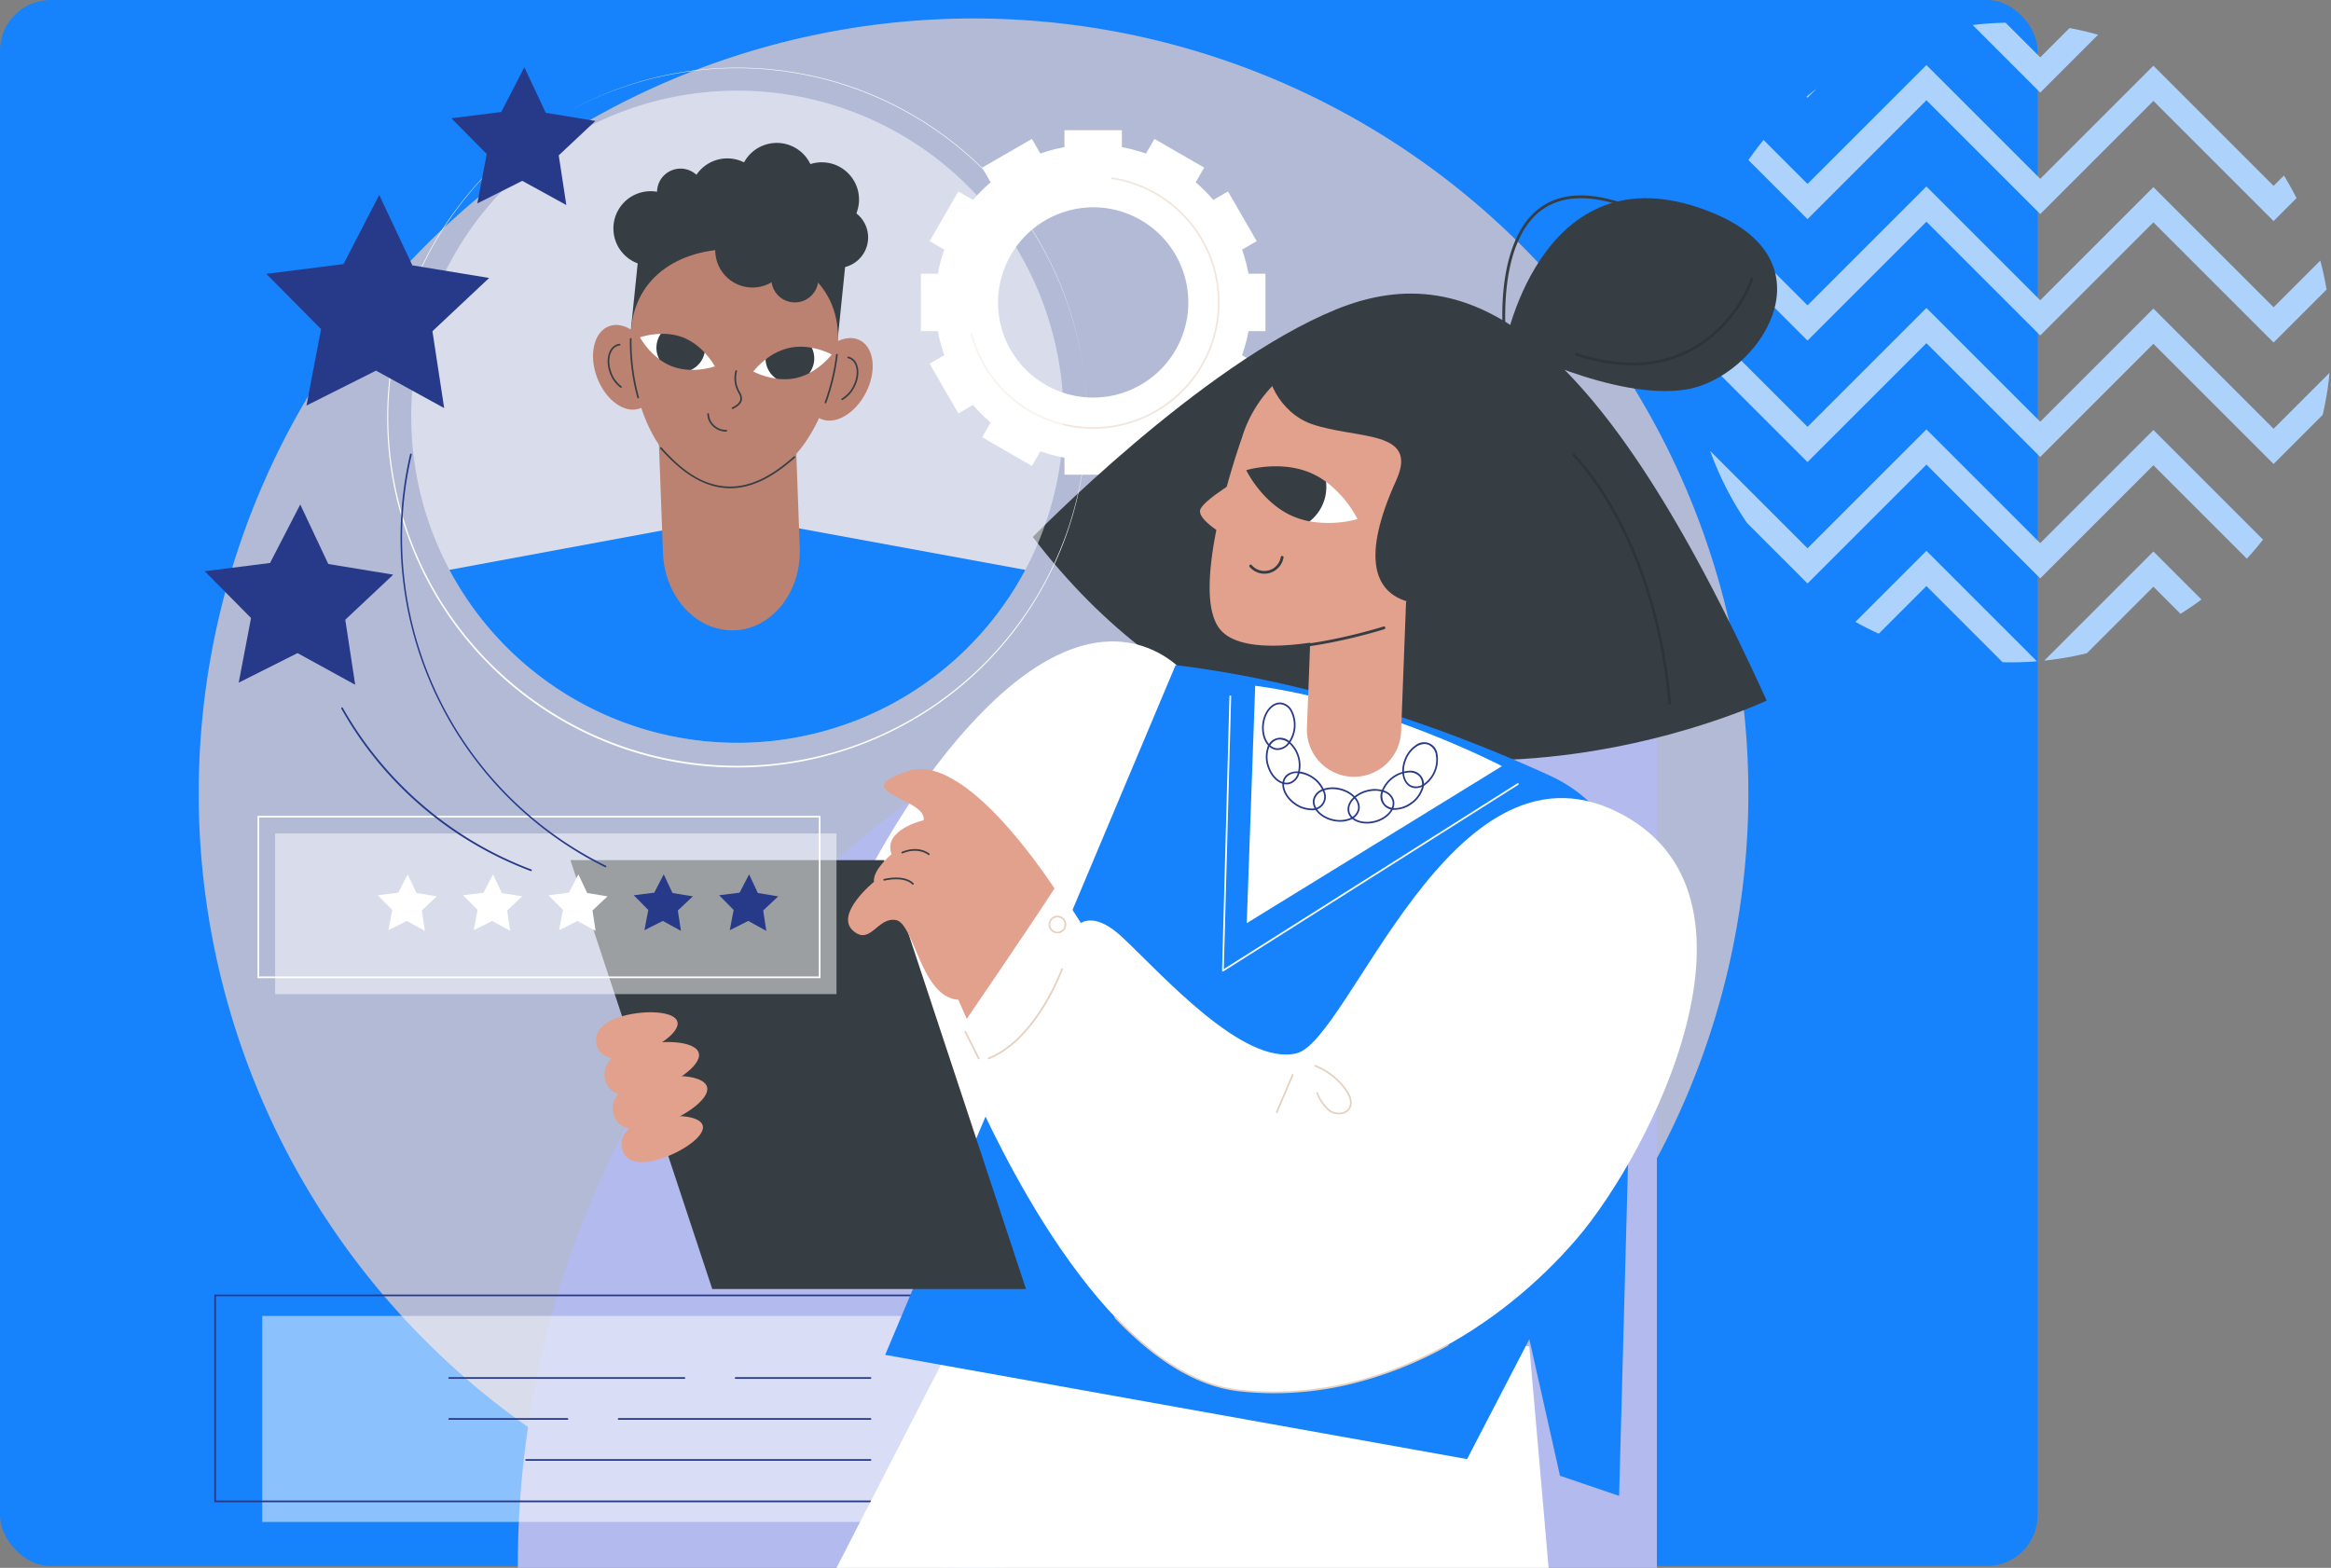 <svg xmlns="http://www.w3.org/2000/svg" xmlns:xlink="http://www.w3.org/1999/xlink" width="504.5" height="339.406" viewBox="0 0 504.5 339.406">
  <rect x="0" y="0" width="504.5" height="339.406" fill="#808080" stroke="none"/>
  <defs>
    <clipPath id="clip-path">
      <path id="Trazado_818456" data-name="Trazado 818456" d="M17.313,80.174A69.236,69.236,0,1,0,86.55,10.939,69.237,69.237,0,0,0,17.313,80.174" transform="translate(-17.313 -10.939)" fill="#add3fd"/>
    </clipPath>
    <clipPath id="clip-path-2">
      <rect id="Rectángulo_382674" data-name="Rectángulo 382674" width="341.621" height="335.406" fill="none"/>
    </clipPath>
    <clipPath id="clip-path-3">
      <rect id="Rectángulo_382673" data-name="Rectángulo 382673" width="341.62" height="335.406" fill="none"/>
    </clipPath>
    <clipPath id="clip-path-4">
      <rect id="Rectángulo_382668" data-name="Rectángulo 382668" width="172.112" height="44.597" fill="none"/>
    </clipPath>
    <clipPath id="clip-path-5">
      <rect id="Rectángulo_382670" data-name="Rectángulo 382670" width="121.494" height="34.775" fill="none"/>
    </clipPath>
    <clipPath id="clip-path-6">
      <rect id="Rectángulo_382671" data-name="Rectángulo 382671" width="141.172" height="141.173" fill="none"/>
    </clipPath>
  </defs>
  <g id="Grupo_1073438" data-name="Grupo 1073438" transform="translate(-915.5 -5857)">
    <g id="Grupo_1073410" data-name="Grupo 1073410" transform="translate(915 5861.908)">
      <g id="Grupo_1073235" data-name="Grupo 1073235" transform="translate(0 0)">
        <rect id="Rectángulo_382613" data-name="Rectángulo 382613" width="441" height="339" rx="11" transform="translate(0.5 -4.907)" fill="#1682fb"/>
        <g id="Grupo_1073236" data-name="Grupo 1073236" transform="translate(366.528 0.001)">
          <g id="Grupo_1071496" data-name="Grupo 1071496" clip-path="url(#clip-path)">
            <path id="Trazado_818450" data-name="Trazado 818450" d="M153.147,33.779,127.133,7.764,102.642,32.257,78.011,7.626,52.273,33.364,26.813,7.9l-23,23L0,27.09,26.813.277l25.46,25.459L78.011,0l24.631,24.629L127.133.138l26.015,26.015L177.531,1.769l3.815,3.812Z" transform="translate(-27.101 -17.123)" fill="#add3fd"/>
            <path id="Trazado_818451" data-name="Trazado 818451" d="M153.147,50.574,127.133,24.561l-24.491,24.49L78.011,24.422,52.273,50.159,26.813,24.7l-23,23L0,43.885,26.813,17.072l25.46,25.46L78.011,16.8l24.631,24.631,24.491-24.491,26.015,26.013,24.383-24.383,3.815,3.812Z" transform="translate(-27.101 -7.628)" fill="#add3fd"/>
            <path id="Trazado_818452" data-name="Trazado 818452" d="M153.147,67.369,127.133,41.356,102.642,65.848,78.011,41.218,52.273,66.954l-25.46-25.46-23,23L0,60.68,26.813,33.867l25.46,25.46L78.011,33.59l24.631,24.631L127.133,33.73l26.015,26.013,24.383-24.383,3.815,3.813Z" transform="translate(-27.101 1.867)" fill="#add3fd"/>
            <path id="Trazado_818453" data-name="Trazado 818453" d="M153.147,84.165,127.133,58.151,102.642,82.642,78.011,58.013,52.273,83.75,26.813,58.288l-23,23L0,77.476,26.813,50.664l25.46,25.46L78.011,50.387l24.631,24.631,24.491-24.493,26.015,26.015,24.383-24.385,3.815,3.813Z" transform="translate(-27.101 11.363)" fill="#add3fd"/>
            <path id="Trazado_818454" data-name="Trazado 818454" d="M153.147,100.96,127.133,74.946,102.642,99.437,78.011,74.808,52.273,100.546l-25.46-25.46-23,23L0,94.273,26.813,67.459l25.46,25.46L78.011,67.182l24.631,24.631,24.491-24.491,26.015,26.015,24.383-24.385,3.815,3.813Z" transform="translate(-27.101 20.858)" fill="#add3fd"/>
            <path id="Trazado_818455" data-name="Trazado 818455" d="M153.147,117.756,127.133,91.743l-24.491,24.491L78.011,91.6,52.273,117.341,26.813,91.88l-23,23L0,111.067,26.813,84.254l25.46,25.46L78.011,83.977l24.631,24.631,24.491-24.491,26.015,26.013,24.383-24.383,3.815,3.813Z" transform="translate(-27.101 30.353)" fill="#add3fd"/>
          </g>
        </g>
      </g>
    </g>
    <g id="Grupo_1073437" data-name="Grupo 1073437" transform="translate(958.5 5861)">
      <g id="Grupo_1073436" data-name="Grupo 1073436" clip-path="url(#clip-path-2)">
        <g id="Grupo_1073435" data-name="Grupo 1073435" transform="translate(0.001)">
          <g id="Grupo_1073434" data-name="Grupo 1073434" clip-path="url(#clip-path-3)">
            <path id="Trazado_823454" data-name="Trazado 823454" d="M33.906,167.7A167.7,167.7,0,1,0,201.609,0a167.7,167.7,0,0,0-167.7,167.7" transform="translate(-33.906)" fill="#b3bad6"/>
            <path id="Trazado_823455" data-name="Trazado 823455" d="M141.962,918.537h68.976l132.286-10.663,21.84,10.663H388.5V713.993H346.151c-112.77,0-204.189,91.418-204.189,204.189Z" transform="translate(-72.897 -583.131)" fill="#b3baed"/>
            <g id="Grupo_1073427" data-name="Grupo 1073427" transform="translate(13.751 280.866)" opacity="0.5">
              <g id="Grupo_1073426" data-name="Grupo 1073426">
                <g id="Grupo_1073425" data-name="Grupo 1073425" clip-path="url(#clip-path-4)">
                  <rect id="Rectángulo_382667" data-name="Rectángulo 382667" width="172.111" height="44.597" transform="translate(0.001 0)" fill="#fff"/>
                </g>
              </g>
            </g>
            <path id="Trazado_823456" data-name="Trazado 823456" d="M904.41,1552.06h172.478V1507.1H904.41Zm172.111-.367H904.776v-44.231h171.745Z" transform="translate(-901.029 -1230.872)" fill="#273a89"/>
            <path id="Trazado_823457" data-name="Trazado 823457" d="M1289.538,1605.06h50.9a.183.183,0,1,0,0-.367h-50.9a.183.183,0,0,0,0,.367" transform="translate(-1235.315 -1310.582)" fill="#273a89"/>
            <path id="Trazado_823458" data-name="Trazado 823458" d="M1069.823,1605.06h29.169a.183.183,0,0,0,0-.367h-29.169a.183.183,0,1,0,0,.367" transform="translate(-953.6 -1310.582)" fill="#273a89"/>
            <path id="Trazado_823459" data-name="Trazado 823459" d="M1427.664,1653.452h25.583a.183.183,0,1,0,0-.367h-25.583a.183.183,0,1,0,0,.367" transform="translate(-1373.441 -1350.104)" fill="#273a89"/>
            <path id="Trazado_823460" data-name="Trazado 823460" d="M1069.822,1653.452h54.485a.183.183,0,0,0,0-.367h-54.485a.183.183,0,0,0,0,.367" transform="translate(-978.916 -1350.104)" fill="#273a89"/>
            <path id="Trazado_823461" data-name="Trazado 823461" d="M1069.823,1701.845h74.517a.183.183,0,1,0,0-.366h-74.517a.183.183,0,1,0,0,.366" transform="translate(-998.948 -1389.628)" fill="#273a89"/>
            <path id="Trazado_823462" data-name="Trazado 823462" d="M604.226,163.013H607.9a33.977,33.977,0,0,1,1.394-5.211l-3.178-1.835,6.214-10.763,3.185,1.839a34.387,34.387,0,0,1,3.812-3.812l-1.839-3.185,10.763-6.214,1.835,3.178a33.925,33.925,0,0,1,5.212-1.394v-3.672h12.428v3.672a33.929,33.929,0,0,1,5.212,1.394l1.835-3.178,10.763,6.214-1.839,3.185a34.384,34.384,0,0,1,3.812,3.812l3.185-1.839,6.214,10.763-3.178,1.835a33.942,33.942,0,0,1,1.394,5.211h3.672v12.428h-3.672a33.939,33.939,0,0,1-1.394,5.212l3.178,1.835-6.214,10.763-3.185-1.839a34.4,34.4,0,0,1-3.812,3.812l1.839,3.185-10.763,6.214h0l-1.835-3.178a33.931,33.931,0,0,1-5.212,1.394v3.672H635.3v-3.672a33.926,33.926,0,0,1-5.212-1.394l-1.835,3.178h0l-10.763-6.214,1.839-3.185a34.4,34.4,0,0,1-3.812-3.812l-3.185,1.839-6.214-10.763,3.178-1.835a33.974,33.974,0,0,1-1.394-5.212h-3.672Zm16.7,6.888a20.595,20.595,0,1,0,21.258-21.258A20.669,20.669,0,0,0,620.925,169.9" transform="translate(-447.916 -107.761)" fill="#fff"/>
            <path id="Trazado_823463" data-name="Trazado 823463" d="M684.817,242.124a27.371,27.371,0,0,0,4.1-54.433.183.183,0,0,0-.054.363,27,27,0,1,1-30.182,33.506.183.183,0,0,0-.355.092,27.363,27.363,0,0,0,26.493,20.473" transform="translate(-491.223 -153.289)" fill="#f2e6dc"/>
            <path id="Trazado_823464" data-name="Trazado 823464" d="M171.14,413.023s-96.7,45.993-158.835-35.4c0,0,36.326-37.344,65.66-49.28s57.127,5.349,93.175,84.683" transform="translate(168.225 -265.371)" fill="#363e44"/>
            <path id="Trazado_823465" data-name="Trazado 823465" d="M304.237,1464.634,269.822,1531.6H423.948l-4.17-47.926Z" transform="translate(-131.781 -1196.193)" fill="#fff"/>
            <path id="Trazado_823466" data-name="Trazado 823466" d="M781.637,743.628s-15.861-21.794-44.511,7.253S694.7,827.958,694.7,827.958l43.61,16.775Z" transform="translate(-567.342 -600.925)" fill="#fff"/>
            <path id="Trazado_823467" data-name="Trazado 823467" d="M311.993,787.732c-18.25-8.381-48.295-20.038-81.193-24.012L167.948,913.033,293.888,935.6l13.477-25.97,6.631,29.573,12.793,4.354,3.417-127.378a31.289,31.289,0,0,0-18.212-28.443" transform="translate(-19.367 -623.744)" fill="#1682fb"/>
            <path id="Trazado_823468" data-name="Trazado 823468" d="M380.1,805.481s-26.353-13.754-53.414-17.4l-1.824,51.395Z" transform="translate(-98.026 -643.637)" fill="#fff"/>
            <path id="Trazado_823469" data-name="Trazado 823469" d="M917.719,1086.877h67.9l-30.7-92.842h-67.9Z" transform="translate(-806.568 -811.846)" fill="#363e44"/>
            <path id="Trazado_823470" data-name="Trazado 823470" d="M1274.174,1297.121c-4.829,1.363-6.183,3.81-5.6,6.194s2.877,3.8,7.706,2.438,10.362-4.99,9.781-7.374-7.057-2.621-11.885-1.259" transform="translate(-1176.965 -1058.702)" fill="#e2a18d"/>
            <path id="Trazado_823471" data-name="Trazado 823471" d="M1269.928,1249.928c-5.6,1.579-7.166,4.416-6.492,7.179s3.335,4.405,8.931,2.826,12.01-5.783,11.336-8.546-8.179-3.038-13.776-1.459" transform="translate(-1173.671 -1020.051)" fill="#e2a18d"/>
            <path id="Trazado_823472" data-name="Trazado 823472" d="M1306.15,1183.224c-4.829,1.363-7.125-.055-7.706-2.438s.772-4.831,5.6-6.194,11.3-1.125,11.885,1.258-4.952,6.011-9.781,7.374" transform="translate(-1212.311 -958.63)" fill="#e2a18d"/>
            <path id="Trazado_823473" data-name="Trazado 823473" d="M1282.135,1219.863c-5.6,1.58-8.257-.063-8.931-2.826s.9-5.6,6.492-7.179,13.1-1.3,13.775,1.459-5.74,6.967-11.337,8.546" transform="translate(-1185.229 -987.325)" fill="#e2a18d"/>
            <path id="Trazado_823474" data-name="Trazado 823474" d="M116.072,950.744s2.773-7.995,11.517.214,25.99,27.7,37.544,25.07,33.374-69.946,69.34-52.349,7.464,73.788-8.694,92.569-42.928,36.157-73.085,32.722-53.718-57.169-57-63.892C89.8,973,116.072,950.744,116.072,950.744" transform="translate(72.399 -751.992)" fill="#fff"/>
            <path id="Trazado_823475" data-name="Trazado 823475" d="M422.564,1549.669a71.014,71.014,0,0,0,16.178-1.89,83.254,83.254,0,0,0,21.463-8.418.183.183,0,1,0-.178-.32c-14.61,8.128-30.213,11.527-45.124,9.829-8.671-.988-17.621-6.289-26.6-15.756a.183.183,0,1,0-.266.252c9.042,9.532,18.068,14.87,26.827,15.868a68,68,0,0,0,7.7.436" transform="translate(-189.79 -1252.074)" fill="#e6d0be"/>
            <path id="Trazado_823476" data-name="Trazado 823476" d="M887.043,916.017S866.7,882.38,852.962,886.936s4.235,5.851,3.368,10.661c0,0-8.84,1.969-6.94,7.352,0,0-4.07,3.321-3.8,5.984,0,0-8.718,7.084-4.4,10.673,3.681,3.057,5.175-3.123,9.167-2.406s5.417,16.75,13.49,17.247l5.381,12.1s19.162-21.339,17.813-32.529" transform="translate(-699.446 -724.03)" fill="#e2a18d"/>
            <path id="Trazado_823477" data-name="Trazado 823477" d="M1025.9,1016.193a.183.183,0,0,0,.129-.313c-2.018-2.007-6.205-.966-6.382-.92a.183.183,0,0,0,.091.355c.042-.011,4.163-1.034,6.033.825a.182.182,0,0,0,.129.053" transform="translate(-871.322 -828.682)" fill="#363e44"/>
            <path id="Trazado_823478" data-name="Trazado 823478" d="M1006.65,982.286a.183.183,0,0,0,.118-.323c-.093-.078-2.314-1.9-5.937-.379a.183.183,0,0,0,.142.338c3.407-1.43,5.538.3,5.559.321a.183.183,0,0,0,.118.043" transform="translate(-848.627 -801.184)" fill="#363e44"/>
            <path id="Trazado_823479" data-name="Trazado 823479" d="M840.616,1023.609l5.606,8.757s-9.083,22.955-21.513,30.667L820.174,1054s14.19-20.717,20.442-30.386" transform="translate(-654.924 -836)" fill="#fff"/>
            <path id="Trazado_823480" data-name="Trazado 823480" d="M843.637,1141.6a.176.176,0,0,0,.068-.013c5.442-2.17,9.5-7.338,11.946-11.292a48.752,48.752,0,0,0,4.041-8.129.183.183,0,0,0-.345-.124c-.054.151-5.53,15.119-15.777,19.2a.183.183,0,0,0,.068.353" transform="translate(-672.672 -916.296)" fill="#e6d0be"/>
            <path id="Trazado_823481" data-name="Trazado 823481" d="M507.651,1246.714a3.466,3.466,0,0,0,.84-.1,2.452,2.452,0,0,0,1.626-1.2c.791-1.468-.17-3.209-.813-4.117a15.058,15.058,0,0,0-6.711-5.25.183.183,0,0,0-.134.341,14.691,14.691,0,0,1,6.546,5.121c.594.838,1.487,2.437.789,3.731a2.117,2.117,0,0,1-1.393,1.022,3.362,3.362,0,0,1-2.6-.451,8.773,8.773,0,0,1-2.691-3.821.183.183,0,1,0-.333.153,9.048,9.048,0,0,0,2.822,3.974,3.756,3.756,0,0,0,2.047.6" transform="translate(-260.867 -1009.488)" fill="#e6d0be"/>
            <path id="Trazado_823482" data-name="Trazado 823482" d="M571.227,1255.19a.184.184,0,0,0,.169-.112l3.445-8.078a.183.183,0,1,0-.337-.144l-3.445,8.078a.184.184,0,0,0,.169.255" transform="translate(-337.897 -1018.239)" fill="#e6d0be"/>
            <path id="Trazado_823483" data-name="Trazado 823483" d="M841.281,1063.518a1.917,1.917,0,1,0-1.918-1.917,1.92,1.92,0,0,0,1.918,1.917m0-3.468a1.551,1.551,0,1,1-1.551,1.551,1.553,1.553,0,0,1,1.551-1.551" transform="translate(-655.418 -865.462)" fill="#e6d0be"/>
            <path id="Trazado_823484" data-name="Trazado 823484" d="M944.838,1202.077a.184.184,0,0,0,.164-.266l-2.881-5.742a.183.183,0,1,0-.328.164l2.881,5.742a.183.183,0,0,0,.164.1" transform="translate(-776.011 -976.768)" fill="#e6d0be"/>
            <path id="Trazado_823485" data-name="Trazado 823485" d="M403.32,864.844a3.6,3.6,0,0,0,1.957-.641,6.825,6.825,0,0,0,2.735-6.693,2.927,2.927,0,0,0-4.766-1.948,6.407,6.407,0,0,0-2.327,2.955c-1.074,2.628-.449,5.379,1.394,6.132a2.647,2.647,0,0,0,1.006.2m-.937-.365h0Zm2.821-9.191a2.28,2.28,0,0,1,.867.168,2.816,2.816,0,0,1,1.583,2.133,6.462,6.462,0,0,1-2.578,6.308,2.816,2.816,0,0,1-2.624.413c-1.656-.677-2.191-3.213-1.193-5.654a6.04,6.04,0,0,1,2.188-2.786,3.243,3.243,0,0,1,1.757-.581" transform="translate(-139.898 -698.23)" fill="#273a89"/>
            <path id="Trazado_823486" data-name="Trazado 823486" d="M420.381,896.985a6.335,6.335,0,0,0,3.676-1.316,6.41,6.41,0,0,0,2.289-2.984,2.927,2.927,0,0,0-3.064-4.137,6.825,6.825,0,0,0-5.811,4.3,2.907,2.907,0,0,0,2.91,4.135m3.06-8.074a2.76,2.76,0,0,1,2.311,1.01,2.816,2.816,0,0,1,.247,2.645,6.041,6.041,0,0,1-2.16,2.808c-2.119,1.569-4.709,1.676-5.774.239a2.815,2.815,0,0,1-.247-2.645,6.461,6.461,0,0,1,5.476-4.055l.146,0" transform="translate(-161.428 -725.69)" fill="#273a89"/>
            <path id="Trazado_823487" data-name="Trazado 823487" d="M456.178,917.585a7.1,7.1,0,0,0,1.8-.237c2.746-.721,4.569-2.874,4.063-4.8a3.167,3.167,0,0,0-2.137-2.1,6.409,6.409,0,0,0-3.76-.084c-2.746.721-4.568,2.874-4.063,4.8.393,1.5,2.078,2.421,4.1,2.421m1.779-7.094a5.363,5.363,0,0,1,1.821.3,2.815,2.815,0,0,1,1.907,1.849c.454,1.73-1.251,3.682-3.8,4.352s-4.995-.193-5.449-1.923,1.251-3.682,3.8-4.352a6.8,6.8,0,0,1,1.721-.228m-5.7,4.626h0Z" transform="translate(-203.347 -743.315)" fill="#273a89"/>
            <path id="Trazado_823488" data-name="Trazado 823488" d="M498.766,915.58a5.79,5.79,0,0,0,2.061-.36,3.168,3.168,0,0,0,2.1-2.139c.47-1.934-1.391-4.054-4.15-4.725a6.407,6.407,0,0,0-3.758.153,3.168,3.168,0,0,0-2.1,2.139c-.47,1.934,1.391,4.054,4.15,4.724a7.185,7.185,0,0,0,1.7.208m-1.687-7.065a6.836,6.836,0,0,1,1.61.2c2.562.623,4.3,2.544,3.88,4.282a2.814,2.814,0,0,1-1.873,1.883,6.039,6.039,0,0,1-3.54.139c-2.562-.623-4.3-2.544-3.88-4.282a2.815,2.815,0,0,1,1.873-1.883,5.412,5.412,0,0,1,1.93-.336" transform="translate(-251.708 -741.701)" fill="#273a89"/>
            <path id="Trazado_823489" data-name="Trazado 823489" d="M539.307,897.688a2.92,2.92,0,0,0,2.915-4.193,6.4,6.4,0,0,0-2.343-2.942c-2.312-1.648-5.133-1.669-6.288-.048s-.214,4.281,2.1,5.928a6.409,6.409,0,0,0,3.546,1.254h.073m-3.046-8.024a6.454,6.454,0,0,1,5.617,3.956,2.565,2.565,0,0,1-2.637,3.7,6.039,6.039,0,0,1-3.339-1.186c-2.147-1.53-3.05-3.96-2.012-5.417a2.8,2.8,0,0,1,2.371-1.054" transform="translate(-298.562 -726.31)" fill="#273a89"/>
            <path id="Trazado_823490" data-name="Trazado 823490" d="M567.224,859.665a2.585,2.585,0,0,0,.737-.106,3.169,3.169,0,0,0,2.031-2.2,6.823,6.823,0,0,0-2.057-6.931A2.927,2.927,0,0,0,563,851.889a6.409,6.409,0,0,0,.035,3.761c.705,2.377,2.48,4.015,4.189,4.015m-1.447-9.719a3.112,3.112,0,0,1,1.928.764,6.461,6.461,0,0,1,1.939,6.532,2.815,2.815,0,0,1-1.787,1.965c-1.717.509-3.72-1.134-4.47-3.662a6.041,6.041,0,0,1-.038-3.543,2.816,2.816,0,0,1,1.787-1.965,2.258,2.258,0,0,1,.642-.092" transform="translate(-331.775 -693.866)" fill="#273a89"/>
            <path id="Trazado_823491" data-name="Trazado 823491" d="M572,818.187a3.249,3.249,0,0,0,2.463-1.3,6.824,6.824,0,0,0,.665-7.2,3.168,3.168,0,0,0-2.422-1.764c-1.978-.182-3.808,1.968-4.069,4.8s1.139,5.276,3.122,5.459q.12.011.24.011m.673-9.9a2.815,2.815,0,0,1,2.136,1.578,6.461,6.461,0,0,1-.626,6.785,2.816,2.816,0,0,1-2.389,1.16c-1.781-.164-3.033-2.434-2.79-5.06s1.889-4.628,3.67-4.464" transform="translate(-338.459 -659.835)" fill="#273a89"/>
            <path id="Trazado_823492" data-name="Trazado 823492" d="M305.309,859.286a.184.184,0,0,0,.1-.028l63.839-40.4a.183.183,0,0,0-.2-.31L305.5,858.765l1.593-59.057a.183.183,0,0,0-.367-.01l-1.6,59.4a.183.183,0,0,0,.183.188" transform="translate(-83.634 -652.982)" fill="#fff"/>
            <path id="Trazado_823493" data-name="Trazado 823493" d="M0,243.892s8.267-43.825,45.266-28.318c26.026,10.908,9.319,35.4-5.845,38.039C23.781,256.336,0,243.892,0,243.892" transform="translate(282.768 -173.35)" fill="#363e44"/>
            <path id="Trazado_823494" data-name="Trazado 823494" d="M146.018,241.282l.6-.076c-.027-.217-2.6-21.765,7.732-29.122,5.41-3.851,13.435-3.2,23.849,1.948l.268-.543c-10.629-5.25-18.862-5.889-24.469-1.9-5.571,3.966-7.442,11.841-8.031,17.75a60.174,60.174,0,0,0,.05,11.94" transform="translate(136.449 -170.703)" fill="#363e44"/>
            <path id="Trazado_823495" data-name="Trazado 823495" d="M146.251,568.355h.027a.3.3,0,0,0,.275-.328c-1.651-18.965-7.222-32.6-11.6-40.7-4.756-8.79-9.19-13.154-9.234-13.2a.3.3,0,0,0-.422.434c.043.043,4.425,4.36,9.138,13.078,4.349,8.046,9.879,21.593,11.52,40.439a.3.3,0,0,0,.3.276" transform="translate(172.119 -419.827)" fill="#2d353a"/>
            <path id="Trazado_823496" data-name="Trazado 823496" d="M40.736,325.031a26.251,26.251,0,0,0,15.95-5.136c7.367-5.423,10.128-13.173,10.122-13.588a.3.3,0,0,0-.3-.3h0a.3.3,0,0,0-.3.292c-.1.761-3.365,9.052-11.37,14.129-7.219,4.578-16.025,5.217-26.173,1.9a.3.3,0,0,0-.188.575,39.558,39.558,0,0,0,12.264,2.126" transform="translate(269.632 -249.923)" fill="#2d353a"/>
            <path id="Trazado_823497" data-name="Trazado 823497" d="M337.246,448.465c6.72,8.6,35.7-.662,35.7-.662l22.371-24.714a27.794,27.794,0,0,0-53.271-15.881s-11.649,32.5-4.8,41.257" transform="translate(-116.283 -316.354)" fill="#e2a18d"/>
            <path id="Trazado_823498" data-name="Trazado 823498" d="M436.157,668.967l1.436-37.653,20.378.905-1.436,37.653a10.2,10.2,0,1,1-20.378-.905" transform="translate(-196.289 -515.605)" fill="#e2a18d"/>
            <path id="Trazado_823499" data-name="Trazado 823499" d="M636.822,538.9s-9.8,5.6-10.023,7.785c-.261,2.608,7.612,6.594,7.612,6.594s2.206-14.419,2.411-14.379" transform="translate(-410.082 -440.13)" fill="#e2a18d"/>
            <path id="Trazado_823500" data-name="Trazado 823500" d="M506.075,555.107a24.127,24.127,0,0,0-6.8-8.081c-.963-.7-4.787,8.331-3.553,8.564a24.181,24.181,0,0,0,10.356-.483" transform="translate(-255.266 -446.734)" fill="#fff"/>
            <path id="Trazado_823501" data-name="Trazado 823501" d="M542.289,539.692c-6.649-2.925-10-9.938-10-9.938s7.432-2.27,14.081.655a16.99,16.99,0,0,1,3.183,1.857,9.485,9.485,0,0,1-3.536,8.563,17.115,17.115,0,0,1-3.73-1.138" transform="translate(-305.562 -431.974)" fill="#363e44"/>
            <path id="Trazado_823502" data-name="Trazado 823502" d="M586.113,638.633a4.161,4.161,0,0,0,1.174-.169,4.237,4.237,0,0,0,2.954-3.324.3.3,0,0,0-.6-.1,3.59,3.59,0,0,1-6.275,1.729.3.3,0,0,0-.459.394,4.229,4.229,0,0,0,3.2,1.473" transform="translate(-355.448 -518.441)" fill="#363e44"/>
            <path id="Trazado_823503" data-name="Trazado 823503" d="M462.91,722.885h.019c10.04-.618,21.36-4.2,21.474-4.241a.3.3,0,0,0-.184-.577c-.112.036-11.364,3.6-21.327,4.213a.3.3,0,0,0,.018.6" transform="translate(-227.78 -586.446)" fill="#363e44"/>
            <path id="Trazado_823504" data-name="Trazado 823504" d="M339.145,416.262c7.936-3.8,10.375-22.514,5.5-34.5-6.286-15.451-24.519-24.573-39.251-23.33-3.621.305-11.9,2.076-14.645,7.238-2.14,4.019,1.938,12.37,8.847,14.771,9.714,3.375,23.327,1.128,18.3,12.2-15.246,33.541,12.534,27.8,21.255,23.622" transform="translate(-58.718 -292.647)" fill="#363e44"/>
            <g id="Grupo_1073430" data-name="Grupo 1073430" transform="translate(16.548 176.421)" opacity="0.5">
              <g id="Grupo_1073429" data-name="Grupo 1073429">
                <g id="Grupo_1073428" data-name="Grupo 1073428" clip-path="url(#clip-path-5)">
                  <rect id="Rectángulo_382669" data-name="Rectángulo 382669" width="121.493" height="34.775" transform="translate(0)" fill="#fff"/>
                </g>
              </g>
            </g>
            <path id="Trazado_823505" data-name="Trazado 823505" d="M1129.6,976.848h121.86V941.706H1129.6Zm121.493-.367H1129.968V942.073h121.127Z" transform="translate(-1116.876 -769.108)" fill="#fff"/>
            <path id="Trazado_823506" data-name="Trazado 823506" d="M1183.976,1014.819l-4.431.561,3.141,3.176-.836,4.387,3.991-2.005,3.915,2.151-.674-4.415,3.255-3.058-4.408-.724-1.9-4.041Z" transform="translate(-1066.905 -825.58)" fill="#273a89"/>
            <path id="Trazado_823507" data-name="Trazado 823507" d="M1284.761,1014.819l-4.431.561,3.141,3.176-.836,4.387,3.991-2.005,3.914,2.151-.674-4.415,3.255-3.058-4.408-.724-1.9-4.041Z" transform="translate(-1186.162 -825.58)" fill="#273a89"/>
            <path id="Trazado_823508" data-name="Trazado 823508" d="M1385.546,1014.819l-4.431.561,3.141,3.176-.836,4.387,3.991-2.005,3.914,2.151-.674-4.415,3.255-3.058-4.408-.724-1.9-4.041Z" transform="translate(-1305.419 -825.58)" fill="#fff"/>
            <path id="Trazado_823509" data-name="Trazado 823509" d="M1486.329,1014.819l-4.431.561,3.141,3.176-.836,4.387,3.991-2.005,3.915,2.151-.674-4.415,3.255-3.058-4.408-.724-1.9-4.041Z" transform="translate(-1424.675 -825.58)" fill="#fff"/>
            <path id="Trazado_823510" data-name="Trazado 823510" d="M1587.115,1014.819l-4.431.561,3.141,3.176-.836,4.387,3.991-2.005,3.914,2.151-.674-4.415,3.255-3.058-4.408-.724-1.9-4.041Z" transform="translate(-1543.932 -825.58)" fill="#fff"/>
            <path id="Trazado_823511" data-name="Trazado 823511" d="M1648.285,586.691l-14.132,1.789,10.016,10.129L1641.5,612.6l12.729-6.4,12.485,6.86-2.149-14.082,10.382-9.754-14.057-2.308-6.068-12.888Z" transform="translate(-1632.839 -468.824)" fill="#273a89"/>
            <path id="Trazado_823512" data-name="Trazado 823512" d="M889.449,207.945a75.69,75.69,0,1,0-29.555-5.967,75.454,75.454,0,0,0,29.555,5.967m0-151.49a75.562,75.562,0,1,1-75.562,75.562,75.647,75.647,0,0,1,75.562-75.562" transform="translate(-772.861 -45.809)" fill="#fff"/>
            <g id="Grupo_1073433" data-name="Grupo 1073433" transform="translate(46.003 15.621)" opacity="0.5">
              <g id="Grupo_1073432" data-name="Grupo 1073432">
                <g id="Grupo_1073431" data-name="Grupo 1073431" clip-path="url(#clip-path-6)">
                  <path id="Trazado_823513" data-name="Trazado 823513" d="M842.667,155.821a70.586,70.586,0,1,0,70.586-70.586,70.586,70.586,0,0,0-70.586,70.586" transform="translate(-842.667 -85.234)" fill="#fff"/>
                </g>
              </g>
            </g>
            <path id="Trazado_823514" data-name="Trazado 823514" d="M949.761,588.566l62.643,11.495a70.6,70.6,0,0,1-124.651-.01Z" transform="translate(-833.493 -480.693)" fill="#1682fb"/>
            <rect id="Rectángulo_382672" data-name="Rectángulo 382672" width="44.729" height="34.932" transform="matrix(-0.995, -0.102, 0.102, -0.995, 137.373, 78.523)" fill="#363e44"/>
            <path id="Trazado_823515" data-name="Trazado 823515" d="M1168.728,521.538h0c-7.476-.772-13.346-7.945-13.673-16.707L1154.04,477.6l29.621-1.116,1,27.264c.38,10.379-7.077,18.707-15.931,17.793" transform="translate(-1054.568 -389.151)" fill="#bc8271"/>
            <path id="Trazado_823516" data-name="Trazado 823516" d="M1153.741,292.955c-.691,12.37-8.214,31.587-24.183,30.695s-21.3-20.828-20.613-33.2,11.35-18.588,23.72-17.9,21.766,8.03,21.075,20.4" transform="translate(-1015.396 -222.558)" fill="#bc8271"/>
            <path id="Trazado_823517" data-name="Trazado 823517" d="M1336.639,368.888c1.857,4.91.71,9.894-2.563,11.133s-7.433-1.738-9.291-6.648-.71-9.894,2.563-11.133,7.433,1.738,9.291,6.648" transform="translate(-1238.554 -295.619)" fill="#bc8271"/>
            <path id="Trazado_823518" data-name="Trazado 823518" d="M1069.444,383.47c-2.393,4.673-1.808,9.754,1.307,11.349s7.58-.9,9.973-5.572,1.808-9.754-1.307-11.349-7.58.9-9.973,5.572" transform="translate(-936.316 -308.242)" fill="#bc8271"/>
            <path id="Trazado_823519" data-name="Trazado 823519" d="M1085.11,408.75a.183.183,0,0,0,.089-.023,6.756,6.756,0,0,0,2.611-2.84c1.332-2.6.981-5.449-.782-6.352a2.511,2.511,0,0,0-.564-.208.183.183,0,1,0-.085.357,2.153,2.153,0,0,1,.482.177c1.583.811,1.863,3.439.623,5.859a6.392,6.392,0,0,1-2.463,2.687.183.183,0,0,0,.089.343" transform="translate(-945.845 -326.133)" fill="#363e44"/>
            <path id="Trazado_823520" data-name="Trazado 823520" d="M1367.178,393.756a.183.183,0,0,0,.107-.332,6.394,6.394,0,0,1-2.149-2.944c-.962-2.542-.391-5.123,1.272-5.753a2.143,2.143,0,0,1,.5-.123.183.183,0,1,0-.045-.364,2.509,2.509,0,0,0-.583.144c-1.853.7-2.519,3.494-1.486,6.225a6.761,6.761,0,0,0,2.278,3.113.182.182,0,0,0,.106.034" transform="translate(-1275.794 -313.815)" fill="#363e44"/>
            <path id="Trazado_823521" data-name="Trazado 823521" d="M1109.412,406.857a.183.183,0,0,0,.172-.121,46.953,46.953,0,0,0,2.483-10.386.183.183,0,0,0-.364-.043,46.6,46.6,0,0,1-2.463,10.3.183.183,0,0,0,.172.246" transform="translate(-973.75 -323.539)" fill="#363e44"/>
            <path id="Trazado_823522" data-name="Trazado 823522" d="M1345.81,390.507a.183.183,0,0,0,.177-.231,46.569,46.569,0,0,1-1.6-12.627.183.183,0,0,0-.18-.186h0a.184.184,0,0,0-.183.18,46.939,46.939,0,0,0,1.613,12.73.183.183,0,0,0,.177.135" transform="translate(-1250.706 -308.28)" fill="#363e44"/>
            <path id="Trazado_823523" data-name="Trazado 823523" d="M1174.664,515.345c5.682,0,10.441-3.491,14-6.6a.183.183,0,1,0-.241-.276c-3.7,3.232-8.721,6.888-14.7,6.473s-10.377-4.482-13.913-8.405a.183.183,0,1,0-.272.245c3.375,3.745,8.035,8.1,14.16,8.526.324.023.645.034.963.034" transform="translate(-1059.619 -413.651)" fill="#363e44"/>
            <path id="Trazado_823524" data-name="Trazado 823524" d="M1222.43,423.855a.182.182,0,0,0,.078-.017c1.129-.527,1.78-1.169,1.937-1.909a2.514,2.514,0,0,0-.437-1.739,7.059,7.059,0,0,1-.637-1.54,5.989,5.989,0,0,1,.013-2.955.183.183,0,1,0-.356-.087,6.347,6.347,0,0,0-.011,3.134,7.355,7.355,0,0,0,.666,1.616,2.186,2.186,0,0,1,.4,1.494c-.131.622-.714,1.178-1.733,1.653a.183.183,0,0,0,.078.349" transform="translate(-1106.876 -339.32)" fill="#363e44"/>
            <path id="Trazado_823525" data-name="Trazado 823525" d="M1243.825,470.131q.083,0,.165,0a.183.183,0,1,0-.018-.366,3.72,3.72,0,0,1-3.045-1.5,3.326,3.326,0,0,1-.687-1.94.183.183,0,0,0-.183-.182h0a.183.183,0,0,0-.182.185,3.691,3.691,0,0,0,.76,2.157,4.121,4.121,0,0,0,3.191,1.651" transform="translate(-1129.791 -380.703)" fill="#363e44"/>
            <path id="Trazado_823526" data-name="Trazado 823526" d="M1073.829,231.525a6.606,6.606,0,1,0,3.823-8.524,6.606,6.606,0,0,0-3.823,8.524" transform="translate(-941.723 -181.774)" fill="#363e44"/>
            <path id="Trazado_823527" data-name="Trazado 823527" d="M1286.7,214.925a8.065,8.065,0,1,0,4.668-10.407,8.065,8.065,0,0,0-4.668,10.407" transform="translate(-1196.413 -166.601)" fill="#363e44"/>
            <path id="Trazado_823528" data-name="Trazado 823528" d="M1084.631,180.788a8.065,8.065,0,1,0,4.667-10.407,8.065,8.065,0,0,0-4.667,10.407" transform="translate(-957.312 -138.72)" fill="#363e44"/>
            <path id="Trazado_823529" data-name="Trazado 823529" d="M1267.484,184.208a5.084,5.084,0,1,0,2.942-6.561,5.084,5.084,0,0,0-2.942,6.561" transform="translate(-1167.946 -144.815)" fill="#363e44"/>
            <path id="Trazado_823530" data-name="Trazado 823530" d="M1196.19,176.2a8.065,8.065,0,1,0,4.667-10.407,8.065,8.065,0,0,0-4.667,10.407" transform="translate(-1089.318 -134.976)" fill="#363e44"/>
            <path id="Trazado_823531" data-name="Trazado 823531" d="M1166.408,240.687a8.065,8.065,0,1,0,4.667-10.407,8.065,8.065,0,0,0-4.667,10.407" transform="translate(-1054.077 -187.64)" fill="#363e44"/>
            <path id="Trazado_823532" data-name="Trazado 823532" d="M1137.8,157.891a8.065,8.065,0,1,0,4.667-10.407,8.065,8.065,0,0,0-4.667,10.407" transform="translate(-1020.222 -120.02)" fill="#363e44"/>
            <path id="Trazado_823533" data-name="Trazado 823533" d="M1132.512,286.765a5.084,5.084,0,1,0,2.942-6.561,5.084,5.084,0,0,0-2.942,6.561" transform="translate(-1008.236 -228.575)" fill="#363e44"/>
            <path id="Trazado_823534" data-name="Trazado 823534" d="M1258.8,372.5h.061c.022.128.094.294.226.3a3.828,3.828,0,0,1,.283.718c.163.375.735.1.572-.277-.11-.252.713.279,1.078.453,1.165.556,2.351,1.059,3.555,1.526.561.218,1.123.44,1.692.638a15.107,15.107,0,0,0,2.083.7,15.743,15.743,0,0,1,2.213,2.981,16.216,16.216,0,0,1-5.243.748c-.005-.04-.011-.079-.015-.119-.037-.395-6.612-2.5-6.816-2.218a16.187,16.187,0,0,1-4.126-4.7,16.083,16.083,0,0,1,4.437-.747" transform="translate(-1158.85 -304.226)" fill="#fff"/>
            <path id="Trazado_823535" data-name="Trazado 823535" d="M1272.22,373.249a12.934,12.934,0,0,1,4.671,3.285,5.249,5.249,0,0,1-2.937,3.736,12.132,12.132,0,0,1-4.16-.776,11.54,11.54,0,0,1-2.718-1.533,5.271,5.271,0,0,1,.328-5.484,12.464,12.464,0,0,1,4.815.772" transform="translate(-1167.39 -304.205)" fill="#363e44"/>
            <path id="Trazado_823536" data-name="Trazado 823536" d="M1129.015,388.979h0l-.06-.011c-.042.123-.138.276-.27.261a3.818,3.818,0,0,0-.391.665c-.22.345-.741-.018-.522-.363.148-.232-.748.164-1.135.28-1.238.368-2.487.68-3.75.953-.588.128-1.178.26-1.771.366a15.1,15.1,0,0,1-2.167.368,15.759,15.759,0,0,0-2.651,2.6,16.209,16.209,0,0,0,5.062,1.556c.011-.038.023-.076.034-.115.1-.384,6.921-1.44,7.078-1.128a16.184,16.184,0,0,0,4.809-4,16.083,16.083,0,0,0-4.266-1.43" transform="translate(-996.258 -317.678)" fill="#fff"/>
            <path id="Trazado_823537" data-name="Trazado 823537" d="M1142.146,387.929a12.936,12.936,0,0,0-5.125,2.517,5.248,5.248,0,0,0,2.319,4.148,12.129,12.129,0,0,0,4.23-.118,11.532,11.532,0,0,0,2.924-1.09,5.271,5.271,0,0,0,.53-5.469,12.467,12.467,0,0,0-4.877.012" transform="translate(-1014.326 -316.627)" fill="#363e44"/>
            <path id="Trazado_823538" data-name="Trazado 823538" d="M1426.9,603.481a.183.183,0,0,0,.081-.348,79.077,79.077,0,0,1-42.013-88.981.183.183,0,1,0-.357-.084,79.647,79.647,0,0,0,42.208,89.393.182.182,0,0,0,.081.019" transform="translate(-1338.857 -419.734)" fill="#273a89"/>
            <path id="Trazado_823539" data-name="Trazado 823539" d="M1511.57,849.121a.183.183,0,0,0,.064-.355,78.848,78.848,0,0,1-40.793-34.985.183.183,0,1,0-.32.179,78.843,78.843,0,0,0,40.986,35.15.187.187,0,0,0,.064.011" transform="translate(-1439.648 -664.553)" fill="#273a89"/>
            <path id="Trazado_823540" data-name="Trazado 823540" d="M1537.638,223.423l-16.7,2.114,11.838,11.972-3.151,16.54,15.044-7.56,14.756,8.108-2.541-16.644,12.271-11.528-16.614-2.727-7.172-15.233Z" transform="translate(-1506.292 -170.256)" fill="#273a89"/>
            <path id="Trazado_823541" data-name="Trazado 823541" d="M1406.225,67.336l-10.8,1.367,7.652,7.738-2.037,10.691,9.724-4.886,9.538,5.241-1.642-10.758,7.932-7.452-10.739-1.763-4.636-9.846Z" transform="translate(-1340.732 -47.098)" fill="#273a89"/>
          </g>
        </g>
      </g>
    </g>
  </g>
</svg>

